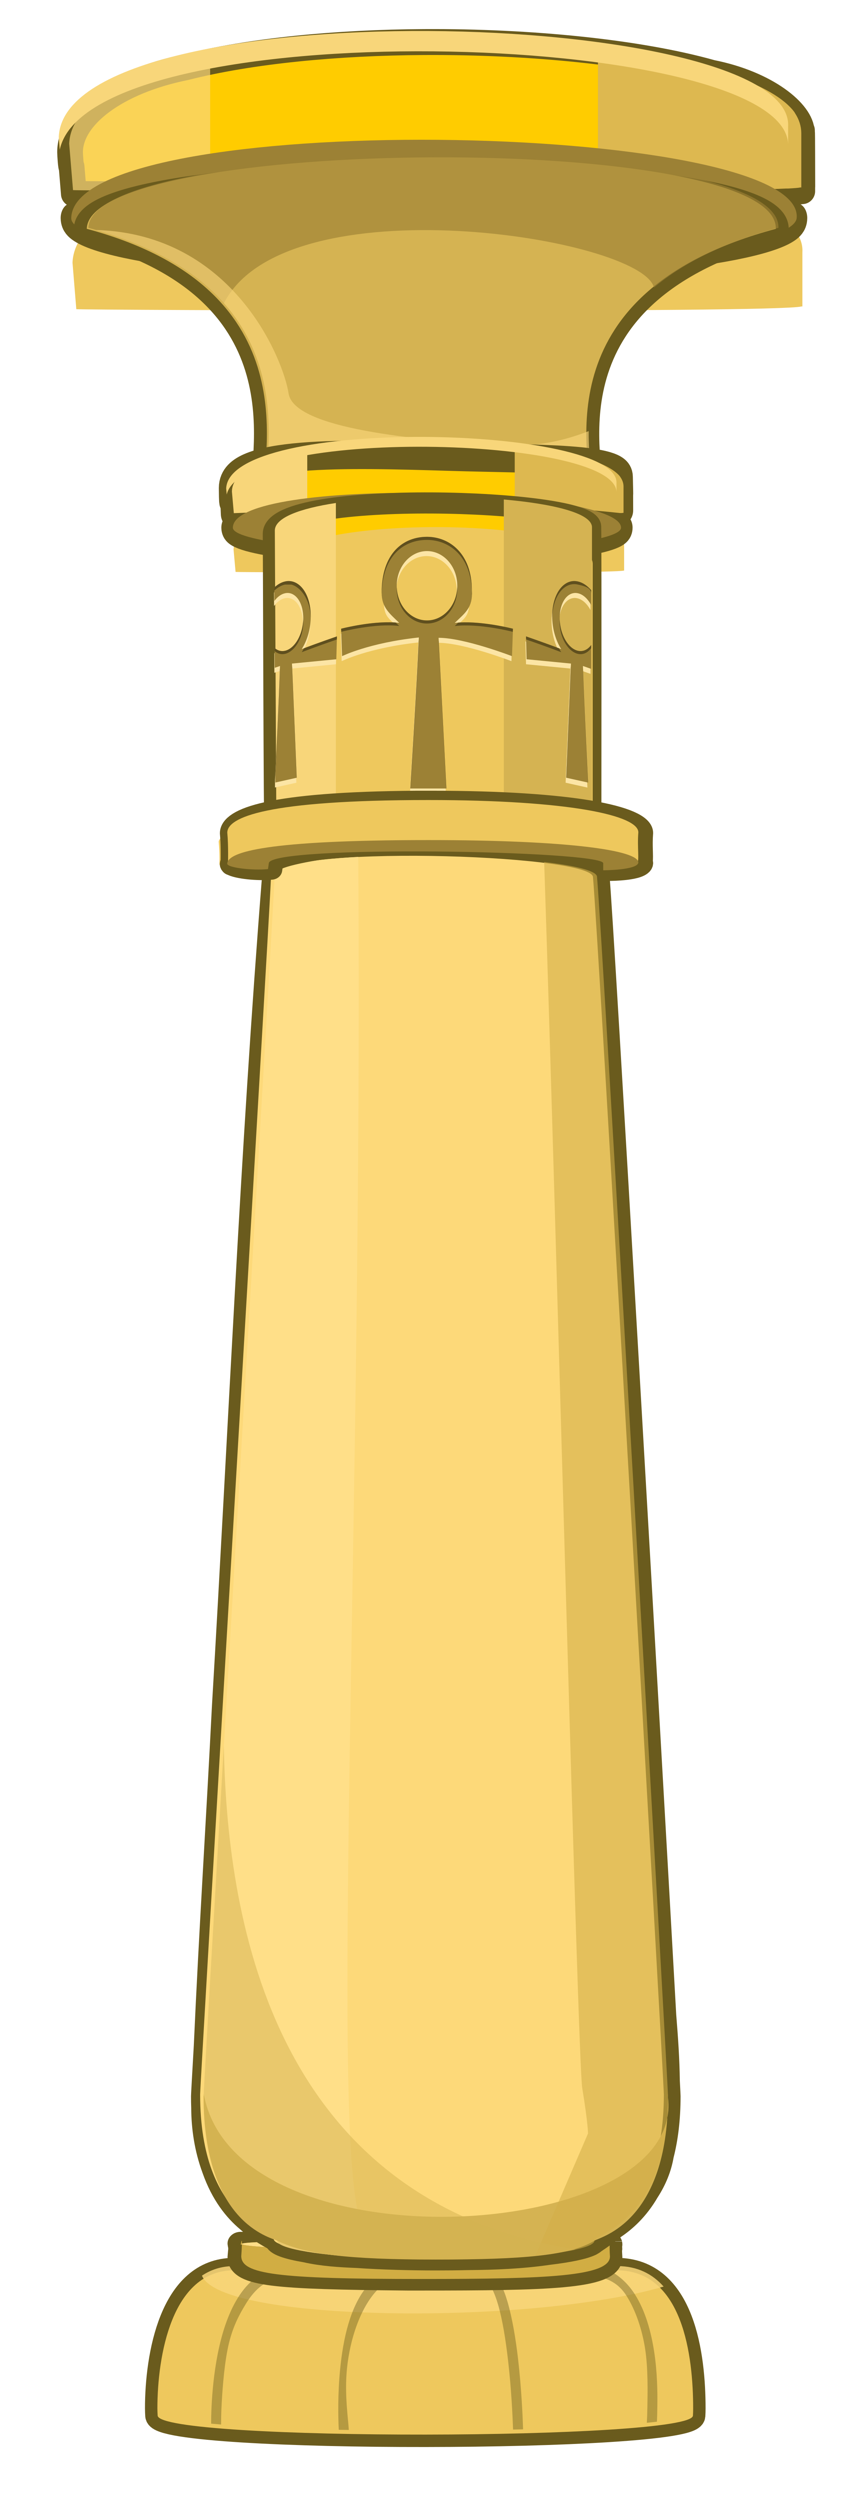 <?xml version="1.0" encoding="UTF-8" standalone="no"?>
<!-- Created with Inkscape (http://www.inkscape.org/) -->

<svg
   xmlns:dc="http://purl.org/dc/elements/1.1/"
   xmlns:cc="http://creativecommons.org/ns#"
   xmlns:rdf="http://www.w3.org/1999/02/22-rdf-syntax-ns#"
   xmlns:svg="http://www.w3.org/2000/svg"
   xmlns="http://www.w3.org/2000/svg"
   xmlns:xlink="http://www.w3.org/1999/xlink"
   xmlns:sodipodi="http://sodipodi.sourceforge.net/DTD/sodipodi-0.dtd"
   xmlns:inkscape="http://www.inkscape.org/namespaces/inkscape"
   width="401.594"
   height="1160.924"
   viewBox="0 0 106.255 307.161"
   version="1.1"
   id="svg23489"
   inkscape:version="0.48.5 r10040"
   sodipodi:docname="pillar_01_face_on_base.svg">
  <defs
     id="defs23483">
    <linearGradient
       id="linearGradient31565">
      <stop
         style="stop-color:#ffcc00;stop-opacity:1;"
         offset="0"
         id="stop31567" />
      <stop
         id="stop31575"
         offset="0.5"
         style="stop-color:#ffff00;stop-opacity:1" />
      <stop
         style="stop-color:#ffcc00;stop-opacity:1"
         offset="1"
         id="stop31569" />
    </linearGradient>
    <linearGradient
       id="linearGradient10809">
      <stop
         style="stop-color:#ffcc00;stop-opacity:1;"
         offset="0"
         id="stop10811" />
      <stop
         id="stop10813"
         offset="0.5"
         style="stop-color:#ffff00;stop-opacity:1" />
      <stop
         style="stop-color:#ffcc00;stop-opacity:1"
         offset="1"
         id="stop10815" />
    </linearGradient>
    <linearGradient
       inkscape:collect="always"
       xlink:href="#linearGradient31565-9"
       id="linearGradient17133"
       gradientUnits="userSpaceOnUse"
       x1="-1431.589"
       y1="12111.613"
       x2="-1252.743"
       y2="12115.519" />
    <linearGradient
       id="linearGradient31565-9">
      <stop
         style="stop-color:#ffcc00;stop-opacity:1;"
         offset="0"
         id="stop31567-3" />
      <stop
         id="stop31575-9"
         offset="0.5"
         style="stop-color:#ffff00;stop-opacity:1" />
      <stop
         style="stop-color:#ffcc00;stop-opacity:1"
         offset="1"
         id="stop31569-2" />
    </linearGradient>
    <linearGradient
       inkscape:collect="always"
       xlink:href="#linearGradient31565-9"
       id="linearGradient17135"
       gradientUnits="userSpaceOnUse"
       x1="-1431.589"
       y1="12111.613"
       x2="-1252.743"
       y2="12115.519" />
    <linearGradient
       id="linearGradient14865">
      <stop
         style="stop-color:#ffcc00;stop-opacity:1;"
         offset="0"
         id="stop14867" />
      <stop
         id="stop14869"
         offset="0.5"
         style="stop-color:#ffff00;stop-opacity:1" />
      <stop
         style="stop-color:#ffcc00;stop-opacity:1"
         offset="1"
         id="stop14871" />
    </linearGradient>
  </defs>
  <sodipodi:namedview
     id="base"
     pagecolor="#7d848b"
     bordercolor="#666666"
     borderopacity="1.0"
     inkscape:pageopacity="1"
     inkscape:pageshadow="2"
     inkscape:zoom="0.21308932"
     inkscape:cx="1562.7713"
     inkscape:cy="789.29961"
     inkscape:document-units="px"
     inkscape:current-layer="layer1"
     showgrid="false"
     inkscape:pagecheckerboard="false"
     showborder="true"
     units="px"
     inkscape:window-width="1920"
     inkscape:window-height="1017"
     inkscape:window-x="-8"
     inkscape:window-y="-8"
     inkscape:window-maximized="1"
     inkscape:showpageshadow="false"
     guidetolerance="28"
     fit-margin-top="25"
     fit-margin-left="25"
     fit-margin-right="25"
     fit-margin-bottom="25">
    <inkscape:grid
       type="xygrid"
       id="grid24034"
       spacingx="1px"
       spacingy="1px"
       empspacing="8"
       visible="true"
       enabled="true"
       snapvisiblegridlinesonly="true"
       originx="-635.156px"
       originy="167.539px" />
  </sodipodi:namedview>
  <g
     inkscape:label="Layer 1"
     inkscape:groupmode="layer"
     id="layer1"
     transform="translate(-168.052,-34.167)">
    <g
       id="g16169"
       transform="translate(-418.232,354.934)">
      <g
         transform="translate(-1.675,-33.773)"
         id="g15042">
        <g
           id="g15029"
           transform="matrix(1.155,0,0,1.155,603.26,297.939)">
          <path
             sodipodi:nodetypes="ssccsccs"
             inkscape:connector-curvature="0"
             id="path15031"
             d="m 11.675,-264.93 c -6.67,0 -8.164,9.175 -8.164,14.683 0,0.265 0.012,0.524 0.028,0.784 0.322,2.747 56.78,2.616 56.994,0 0.017,-0.26 0.024,-0.519 0.024,-0.784 0,-5.508 -1.061,-14.683 -8.16,-14.683 0.165,4.706 -40.601,5.023 -40.722,0 z"
             style="color:#000000;fill:#236385;fill-opacity:1;fill-rule:nonzero;stroke:#6a5b1d;stroke-width:2.646;stroke-linecap:round;stroke-linejoin:round;stroke-miterlimit:4;stroke-opacity:1;stroke-dasharray:none;stroke-dashoffset:0;marker:none;visibility:visible;display:inline;overflow:visible;enable-background:accumulate" />
          <path
             style="color:#000000;fill:#eec85d;fill-opacity:1;fill-rule:nonzero;stroke:none;stroke-width:2.646;marker:none;visibility:visible;display:inline;overflow:visible;enable-background:accumulate"
             d="m 11.675,-264.93 c -6.67,0 -8.164,9.175 -8.164,14.683 0,0.265 0.012,0.524 0.028,0.784 0.322,2.747 56.78,2.616 56.994,0 0.017,-0.26 0.024,-0.519 0.024,-0.784 0,-5.508 -1.061,-14.683 -8.16,-14.683 0,2.358 -40.722,3.294 -40.722,0 z"
             id="path15033"
             inkscape:connector-curvature="0"
             sodipodi:nodetypes="ssccsccs" />
          <path
             id="path15035"
             transform="matrix(0.265,0,0,0.265,-6.3049604e-6,18.562)"
             d="m 44.125,-1071.469 c -5.082,0 -9.363,1.423 -12.969,3.844 6.138,15.313 87.763,18.433 143.875,12 18.378,-2.107 31.915,-4.777 41.625,-7.625 -4.462,-5.013 -10.498,-8.219 -18.625,-8.219 0,8.913 -153.906,12.449 -153.906,0 z"
             style="opacity:0.863;color:#000000;fill:#f8d67a;fill-opacity:1;fill-rule:nonzero;stroke:none;stroke-width:0;marker:none;visibility:visible;display:inline;overflow:visible;enable-background:accumulate"
             inkscape:connector-curvature="0" />
          <path
             sodipodi:nodetypes="cccssccssccccsscccssccccccsccscccsccscc"
             inkscape:connector-curvature="0"
             id="path15037"
             transform="matrix(0.265,0,0,0.265,-6.3049604e-6,18.562)"
             d="m 195.281,-1069.438 c -1.641,0.583 -4.008,1.112 -6.906,1.625 5.904,1.226 10.126,3.172 13.344,8.247 3.69,5.82 6.306,13.583 7.509,21.375 1.202,7.791 0.993,17.311 0.898,23.159 -0.043,2.629 -0.118,4.796 -0.219,6.469 1.41,-0.142 2.789,-0.286 4.062,-0.438 0.077,-1.654 0.117,-3.632 0.156,-6.031 0.098,-6.006 -0.029,-13.98 -1.281,-22.094 -1.252,-8.114 -3.528,-16.346 -7.688,-22.906 -2.497,-3.938 -5.785,-7.242 -9.875,-9.406 z m -142.25,2.438 c -2.986,2.17 -5.488,5.093 -7.531,8.406 -3.97,6.438 -6.434,14.459 -8,22.344 -1.566,7.884 -2.23,15.621 -2.5,21.438 -0.125,2.688 -0.156,4.903 -0.156,6.594 1.283,0.119 2.625,0.233 4,0.344 -0.003,-1.654 0.027,-3.972 0.156,-6.75 0.263,-5.674 0.927,-15.727 2.438,-23.333 1.511,-7.606 3.9,-12.756 7.469,-18.542 2.779,-4.506 6.158,-7.853 10.469,-9.469 -2.333,-0.321 -4.486,-0.644 -6.344,-1.031 z m 98.094,2.625 c -1.464,0.073 -2.942,0.154 -4.438,0.219 0.127,0.189 0.247,0.348 0.375,0.562 1.088,1.829 2.158,4.482 3.062,7.563 1.809,6.161 3.074,14.269 4,22.219 1.346,11.553 1.852,22.665 2.031,27.969 1.343,-0.031 2.705,-0.059 4.031,-0.094 -0.174,-5.399 -0.668,-16.643 -2.031,-28.344 -0.94,-8.072 -2.326,-16.382 -4.25,-22.938 -0.8,-2.726 -1.716,-5.109 -2.781,-7.156 z m -53.438,0.844 c -7.057,8.256 -9.81,21.41 -11,33.312 -1.027,10.273 -0.801,19.659 -0.562,24.469 1.339,0.028 2.677,0.038 4.031,0.062 -0.242,-4.567 -1.765,-14.333 -0.744,-24.54 1.304,-13.044 6.178,-26.634 13.838,-33.21 -1.871,-0.021 -3.726,-0.058 -5.562,-0.094 z"
             style="font-size:medium;font-style:normal;font-variant:normal;font-weight:normal;font-stretch:normal;text-indent:0;text-align:start;text-decoration:none;line-height:normal;letter-spacing:normal;word-spacing:normal;text-transform:none;direction:ltr;block-progression:tb;writing-mode:lr-tb;text-anchor:start;baseline-shift:baseline;opacity:0.429;color:#000000;fill:#6a5b1d;fill-opacity:1;fill-rule:nonzero;stroke:none;stroke-width:4;marker:none;visibility:visible;display:inline;overflow:visible;enable-background:accumulate;font-family:Sans;-inkscape-font-specification:Sans" />
        </g>
        <g
           id="g13957"
           transform="matrix(0.897,0,0,-1.069,382.409,69.32)">
          <g
             id="g13959">
            <path
               sodipodi:nodetypes="ccccccccc"
               inkscape:connector-curvature="0"
               id="path13961"
               d="m 268.197,74.786 39.423,0 5.044,1.806 c 0.31,-0.598 10e-6,-1.317 0.155,-3.382 0,-1.631 -8.598,-2.455 -25.827,-2.455 -19.867,0 -25.629,1.306 -25.784,2.828 0.155,1.739 0.086,3.091 0.086,3.091 l 7.115,-1.63 z"
               style="color:#000000;fill:#eec85d;fill-opacity:1;fill-rule:nonzero;stroke:none;stroke-width:10;marker:none;visibility:visible;display:inline;overflow:visible;enable-background:accumulate" />
            <path
               sodipodi:nodetypes="ccccscccccccc"
               inkscape:connector-curvature="0"
               id="path13963"
               transform="matrix(0.345,0,0,-0.258,980.504,-171.714)"
               d="m -2082.219,-958.048 c 0.03,0.389 0.097,0.767 0.25,1.156 0.034,3.204 0.079,9e-4 -0.25,4.929 0,7.773 13.005,9.168 66.375,9.697 1.722,0.017 3.481,0 5.281,0 49.947,0 74.875,-0.673 74.875,-9.541 -0.369,-6.56 0.165,-2.098 -0.125,-5.085 0.019,-0.059 0.046,-0.127 0.062,-0.188 0.018,-0.072 0.02,-0.146 0.031,-0.219 0.026,-0.129 0.031,-0.248 0.031,-0.375 -0.01,-0.094 -0.014,-0.191 -0.031,-0.281 -0.021,-0.107 -146.499,-0.094 -146.499,-0.094 z"
               style="color:#000000;fill:#eec85d;fill-opacity:1;fill-rule:nonzero;stroke:#6a5b1d;stroke-width:10.371;stroke-linejoin:round;stroke-miterlimit:4;stroke-opacity:1;stroke-dasharray:none;marker:none;visibility:visible;display:inline;overflow:visible;enable-background:accumulate" />
            <path
               style="color:#000000;fill:#d1ad43;fill-opacity:1;fill-rule:nonzero;stroke:none;stroke-width:0.059;marker:none;visibility:visible;display:inline;overflow:visible;enable-background:accumulate"
               d="m 2587.222,-23.97 c 0,0 0.676,-4.151 0.591,-0.592 1.132,-0.415 5.726,-0.736 12.656,-1 z m 171.122,-0.185 -9.531,-1.033 c 5.537,0.243 9.263,0.509 9.906,0.812 0.08,-2.842 0.319,2.007 -0.375,0.22 z m -170.563,-0.002 c -0.047,1.711 -0.119,3.669 -0.281,6.094 0,9.381 16.469,11.917 83.812,11.917 58.4,0 87.531,-1.361 87.531,-11.729 -0.17,-3.014 -0.16,-4.831 -0.125,-6.281 -0.853,0.454 -6.078,1 -15.125,1.469 l -2.375,1.125 -39.219,0 c -9.214,0.117 -19.218,0.188 -30.688,0.188 -12.634,0 -22.934,-0.072 -32.188,-0.188 l -31.531,0 0.437,-0.719 c -13.534,-0.564 -18.998,-1.304 -20.25,-1.875 z"
               transform="matrix(0.295,0,0,-0.221,-501.08,70.023)"
               id="path13965"
               inkscape:connector-curvature="0"
               sodipodi:nodetypes="ccccccccccscccccscccc" />
            <path
               style="color:#000000;fill:#ffde88;fill-opacity:1;fill-rule:nonzero;stroke:none;stroke-width:10;marker:none;visibility:visible;display:inline;overflow:visible;enable-background:accumulate"
               d="m 312.819,75.384 c 0,-0.258 -8.598,-0.645 -25.827,-0.645 -19.867,0 -24.57,0.42 -24.725,0.661 0,0.67 50.305,0.505 50.553,-0.016 z"
               id="path13967"
               inkscape:connector-curvature="0"
               sodipodi:nodetypes="cccc" />
          </g>
        </g>
      </g>
      <g
         id="g12713"
         transform="translate(475.575,-235.936)">
        <g
           transform="matrix(2.306,0,0,3.195,-152.594,-518.041)"
           id="g12715">
          <g
             id="g12717"
             transform="translate(116.243,40.163)">
            <g
               id="g12719"
               transform="matrix(0.909,0,0,0.909,341.123,-2833.2)">
              <g
                 transform="matrix(1.037,0,0,1,13.077,0)"
                 id="g12721">
                <path
                   sodipodi:nodetypes="ccccccccccccccc"
                   id="path12723"
                   transform="matrix(0.122,0,0,0.092,-446.889,3294.48)"
                   d="m 772.156,-770.531 c -40.334,0.229 -80.216,3.967 -110.594,11.594 -32.116,6.411 -53.594,22.468 -53.594,39.075 0.009,1.144 0.413,7.555 0.719,6.675 l 1.031,12.406 0,0.062 c 3.447,0.384 325.863,1.824 337.438,-1.25 l 0.375,0 0,-2.125 c 0.009,-0.008 0.023,-0.024 0.031,-0.031 -0.043,-7.864 -0.004,-24.584 -0.156,-25.531 -0.047,-2.296 0.122,13.29 -0.125,0.551 0,-8.88 -16.311,-22.271 -41.75,-27.27 -33.918,-9.459 -83.953,-14.436 -133.375,-14.156 z"
                   style="color:#000000;fill:#ffcc00;fill-opacity:1;fill-rule:nonzero;stroke:#6a5b1d;stroke-width:11.922;stroke-linejoin:round;stroke-miterlimit:4;stroke-opacity:1;stroke-dasharray:none;marker:none;visibility:visible;display:inline;overflow:visible;enable-background:accumulate"
                   inkscape:connector-curvature="0" />
                <path
                   sodipodi:nodetypes="cccccc"
                   id="path12725"
                   transform="matrix(0.255,0,0,0.265,-12.614,18.562)"
                   d="m -1411.625,12129.672 0.844,7.422 c 1.644,0.134 155.387,0.634 160.906,-0.438 0.066,0 0.122,0 0.188,0 l 0,-8.64 c 1.66,-19.117 -160.568,-22.122 -161.938,1.656 z"
                   style="color:#000000;fill:#eec85d;fill-opacity:1;fill-rule:nonzero;stroke:none;stroke-width:0;marker:none;visibility:visible;display:inline;overflow:visible;enable-background:accumulate"
                   inkscape:connector-curvature="0" />
                <path
                   style="color:#000000;fill:#ddb850;fill-opacity:1;fill-rule:nonzero;stroke:none;stroke-width:12;marker:none;visibility:visible;display:inline;overflow:visible;enable-background:accumulate"
                   d="m 630.094,453.408 0,20.905 c 3.651,-0.012 7.204,-0.045 10.531,-0.062 0.184,-9.8e-4 0.348,10e-4 0.531,0 2.198,-0.015 4.355,-0.048 6.375,-0.062 1.471,-0.011 2.739,-0.021 4.125,-0.031 4.172,-0.038 8.626,-0.071 11.531,-0.125 1.96,-0.037 3.492,-0.08 4.75,-0.125 0.164,-0.006 0.318,0.006 0.469,0 1.211,-0.048 2.14,-0.099 2.438,-0.156 l 0.188,0 0,-7.873 c 0,-1.016 -0.43,-1.996 -1.25,-2.906 -0.043,-0.048 -0.079,-0.108 -0.125,-0.156 -0.124,-0.121 -0.266,-0.256 -0.406,-0.375 -0.132,-0.121 -0.292,-0.225 -0.438,-0.344 -5.469,-4.117 -20.424,-7.08 -38.719,-8.688 z"
                   transform="matrix(0.281,0,0,0.291,-519.906,3091.88)"
                   id="path12727"
                   inkscape:connector-curvature="0"
                   sodipodi:nodetypes="ccccccsccccscccccc" />
                <path
                   id="path12729"
                   transform="matrix(0.122,0,0,0.091,-427.594,3256.159)"
                   d="m 514.781,-350.719 c -37.925,7.851 -64.525,20.967 -65.375,40.031 l 0,0.031 c -4.5e-4,0.011 4.4e-4,0.021 0,0.031 l 0.219,2.625 1.562,18.938 c 0.862,0.097 21.64,0.264 52.531,0.406 3.243,0.015 7.608,0.017 11.062,0.031 l 0,-62.094 z"
                   style="opacity:0.708;color:#000000;fill:#f8d67a;fill-opacity:1;fill-rule:nonzero;stroke:none;stroke-width:12;marker:none;visibility:visible;display:inline;overflow:visible;enable-background:accumulate"
                   inkscape:connector-curvature="0" />
                <path
                   inkscape:connector-curvature="0"
                   style="color:#000000;fill:#f8d67a;fill-opacity:1;fill-rule:nonzero;stroke:none;stroke-width:12;marker:none;visibility:visible;display:inline;overflow:visible;enable-background:accumulate"
                   d="m 1302.312,-656.594 c -45.483,-0.238 -91.388,7.106 -92.156,23.875 l 0.25,2.844 c 7.461,-31.433 180.567,-27.191 181.531,-1.25 l 0,-3.938 c 0.931,-13.482 -44.142,-21.293 -89.625,-21.531 z"
                   transform="matrix(0.227,0,0,0.188,-648.062,3346.563)"
                   id="path12731" />
              </g>
            </g>
            <g
               transform="translate(0,0.272)"
               id="g12733">
              <path
                 sodipodi:nodetypes="ccccc"
                 inkscape:connector-curvature="0"
                 id="path12735"
                 d="m 152.548,326.886 c 0,3.894 -32.954,7.052 -72.7,7.052 -39.746,0 -73.287,-3.157 -73.287,-7.052 3.813,-0.082 33.541,-1.244 73.287,-1.244 39.746,0 44.836,-1.184 72.7,1.244 z"
                 style="color:#000000;fill:#ffbb00;fill-opacity:1;fill-rule:nonzero;stroke:#6a5b1d;stroke-width:4.265;stroke-linecap:round;stroke-linejoin:round;stroke-miterlimit:4;stroke-opacity:1;stroke-dasharray:none;stroke-dashoffset:0;marker:none;visibility:visible;display:inline;overflow:visible;enable-background:accumulate"
                 transform="matrix(0.265,0,0,0.265,-6.3049604e-6,16.916)" />
              <path
                 sodipodi:nodetypes="ssss"
                 inkscape:connector-curvature="0"
                 id="path12737"
                 d="m 152.548,326.886 c -0.482,3.879 -32.954,7.052 -72.7,7.052 -39.746,0 -73.4,-3.158 -73.287,-7.052 0.466,-16.047 147.754,-14.231 145.987,0 z"
                 style="color:#000000;fill:#9c8135;fill-opacity:1;fill-rule:nonzero;stroke:none;stroke-width:10;marker:none;visibility:visible;display:inline;overflow:visible;enable-background:accumulate"
                 transform="matrix(0.265,0,0,0.265,-6.3049604e-6,16.916)" />
            </g>
          </g>
        </g>
        <path
           style="color:#000000;fill:#d5b352;fill-opacity:1;fill-rule:nonzero;stroke:#6a5b1d;stroke-width:3.175;stroke-linejoin:round;stroke-miterlimit:4;stroke-opacity:1;stroke-dasharray:none;marker:none;visibility:visible;display:inline;overflow:visible;enable-background:accumulate"
           d="m 121.382,-56.717 c 27.024,7.241 21.729,27.087 21.729,32.592 0,-3.815 39.652,-3.141 40.181,0 0,-5.053 -5.773,-24.929 22.827,-32.592 0,-9.118 -84.737,-8.754 -84.737,0 z"
           id="path12739"
           inkscape:connector-curvature="0"
           sodipodi:nodetypes="ccccc" />
        <path
           sodipodi:nodetypes="ccccc"
           inkscape:connector-curvature="0"
           id="path12741"
           d="m 121.382,-56.717 c 27.024,7.241 21.729,27.087 21.729,32.592 0,-3.815 39.652,-3.141 40.181,0 0,-5.053 -5.773,-24.929 22.827,-32.592 0.311,-12.064 -84.463,-11.364 -84.737,0 z"
           style="color:#000000;fill:#d5b352;fill-opacity:1;fill-rule:nonzero;stroke:none;stroke-width:12;marker:none;visibility:visible;display:inline;overflow:visible;enable-background:accumulate" />
        <path
           sodipodi:nodetypes="sccccs"
           inkscape:connector-curvature="0"
           id="path12743"
           transform="matrix(0.265,0,0,0.265,-6.3049604e-6,18.562)"
           d="m 619.719,-317.719 c -80.084,0.331 -160.42,11.713 -160.938,33.188 30.769,8.245 50.421,20.83 62.906,34.938 28.86,-56.429 193.876,-30.464 199.562,-7.25 13.092,-10.966 31.625,-20.679 57.781,-27.688 0.588,-22.799 -79.228,-33.519 -159.312,-33.188 z"
           style="opacity:0.655;color:#000000;fill:#9c8135;fill-opacity:1;fill-rule:nonzero;stroke:none;stroke-width:12;marker:none;visibility:visible;display:inline;overflow:visible;enable-background:accumulate" />
        <path
           id="path12745"
           transform="matrix(0.265,0,0,0.265,-6.3049604e-6,18.562)"
           d="m 462.312,-283.531 c 97.554,27.981 78.809,100.775 78.594,121.812 2.513,-14.01 149.863,-11.394 151.844,0.375 0,-5.638 -1.882,-16.165 -1.781,-28.938 -10.022,3.924 -23.839,7.708 -41.406,6.562 -38.161,-2.489 -95.386,-7.471 -97.875,-24.062 -2.273,-15.156 -25.333,-73.914 -89.375,-75.75 z"
           style="opacity:0.655;color:#000000;fill:#f8d67a;fill-opacity:1;fill-rule:nonzero;stroke:none;stroke-width:12;marker:none;visibility:visible;display:inline;overflow:visible;enable-background:accumulate"
           inkscape:connector-curvature="0" />
        <g
           id="g12747"
           transform="matrix(1.234,0,0,1.551,-6.242,-243.3)">
          <g
             transform="translate(116.243,40.163)"
             id="g12749">
            <g
               transform="matrix(0.909,0,0,0.909,341.123,-2833.2)"
               id="g12751">
              <g
                 id="g12753"
                 transform="matrix(1.037,0,0,1,13.077,0)">
                <path
                   sodipodi:nodetypes="ccccsc"
                   inkscape:connector-curvature="0"
                   id="path12755"
                   d="m -372.895,3227.576 c 0.028,2.675 0.096,-0.38 0.213,2.255 1.142,-0.342 40.252,0.305 41.115,-0.309 -0.021,-2.902 0.042,-0.015 -0.032,-2.91 0,-1.712 -8.659,-1.531 -18.047,-1.766 -11.114,-0.277 -23.249,-0.574 -23.249,2.729 z"
                   style="color:#000000;fill:#ffcc00;fill-opacity:1;fill-rule:nonzero;stroke:#6a5b1d;stroke-width:2.478;stroke-linejoin:round;stroke-miterlimit:4;stroke-opacity:1;stroke-dasharray:none;marker:none;visibility:visible;display:inline;overflow:visible;enable-background:accumulate" />
                <path
                   inkscape:connector-curvature="0"
                   style="color:#000000;fill:#eec85d;fill-opacity:1;fill-rule:nonzero;stroke:none;stroke-width:0;marker:none;visibility:visible;display:inline;overflow:visible;enable-background:accumulate"
                   d="m -1411.625,12129.672 0.844,7.422 c 1.644,0.134 155.387,0.634 160.906,-0.438 0.066,0 0.122,0 0.188,0 l 0,-8.64 c 1.66,-19.117 -160.568,-22.122 -161.938,1.656 z"
                   transform="matrix(0.255,0,0,0.265,-12.614,18.562)"
                   id="path12757"
                   sodipodi:nodetypes="cccccc" />
                <path
                   sodipodi:nodetypes="ccccccsccccscccccc"
                   inkscape:connector-curvature="0"
                   id="path12759"
                   transform="matrix(0.281,0,0,0.291,-519.906,3091.88)"
                   d="m 630.094,453.408 0,20.905 c 3.651,-0.012 7.204,-0.045 10.531,-0.062 0.184,-9.8e-4 0.348,10e-4 0.531,0 2.198,-0.015 4.355,-0.048 6.375,-0.062 1.471,-0.011 2.739,-0.021 4.125,-0.031 4.172,-0.038 8.626,-0.071 11.531,-0.125 1.96,-0.037 3.492,-0.08 4.75,-0.125 0.164,-0.006 0.318,0.006 0.469,0 1.211,-0.048 2.14,-0.099 2.438,-0.156 l 0.188,0 0,-7.873 c 0,-1.016 -0.43,-1.996 -1.25,-2.906 -0.043,-0.048 -0.079,-0.108 -0.125,-0.156 -0.124,-0.121 -0.266,-0.256 -0.406,-0.375 -0.132,-0.121 -0.292,-0.225 -0.438,-0.344 -5.469,-4.117 -20.424,-7.08 -38.719,-8.688 z"
                   style="color:#000000;fill:#ddb850;fill-opacity:1;fill-rule:nonzero;stroke:none;stroke-width:12;marker:none;visibility:visible;display:inline;overflow:visible;enable-background:accumulate" />
                <path
                   sodipodi:nodetypes="ccccc"
                   id="path12761"
                   transform="matrix(0.281,0,0,0.291,-497.786,3091.88)"
                   d="m 473.312,454.594 c -16.699,2.554 -28.304,6.801 -28.344,12.781 l 0.75,6.781 c 0.41,0.028 11.987,0.084 27.594,0.125 z"
                   style="color:#000000;fill:#f8d67a;fill-opacity:1;fill-rule:nonzero;stroke:none;stroke-width:12;marker:none;visibility:visible;display:inline;overflow:visible;enable-background:accumulate"
                   inkscape:connector-curvature="0" />
                <path
                   id="path12763"
                   transform="matrix(0.227,0,0,0.188,-648.062,3346.563)"
                   d="m 1302.312,-656.594 c -45.483,-0.238 -91.388,7.106 -92.156,23.875 l 0.25,2.844 c 7.461,-31.433 180.567,-27.191 181.531,-1.25 l 0,-3.938 c 0.931,-13.482 -44.142,-21.293 -89.625,-21.531 z"
                   style="color:#000000;fill:#f8d67a;fill-opacity:1;fill-rule:nonzero;stroke:none;stroke-width:12;marker:none;visibility:visible;display:inline;overflow:visible;enable-background:accumulate"
                   inkscape:connector-curvature="0" />
              </g>
            </g>
            <g
               id="g12765"
               transform="translate(0,0.272)">
              <path
                 transform="matrix(0.265,0,0,0.265,-6.3049604e-6,16.916)"
                 style="color:#000000;fill:#ffbb00;fill-opacity:1;fill-rule:nonzero;stroke:#6a5b1d;stroke-width:8.673;stroke-linecap:round;stroke-linejoin:round;stroke-miterlimit:4;stroke-opacity:1;stroke-dasharray:none;stroke-dashoffset:0;marker:none;visibility:visible;display:inline;overflow:visible;enable-background:accumulate"
                 d="m 152.548,326.886 c 0,3.894 -32.954,7.052 -72.7,7.052 -39.746,0 -73.287,-3.157 -73.287,-7.052 3.813,-0.082 33.541,-1.244 73.287,-1.244 39.746,0 44.836,-1.184 72.7,1.244 z"
                 id="path12767"
                 inkscape:connector-curvature="0"
                 sodipodi:nodetypes="ccccc" />
              <path
                 transform="matrix(0.265,0,0,0.265,-6.3049604e-6,16.916)"
                 style="color:#000000;fill:#9c8135;fill-opacity:1;fill-rule:nonzero;stroke:none;stroke-width:10;marker:none;visibility:visible;display:inline;overflow:visible;enable-background:accumulate"
                 d="m 152.548,326.886 c 0,3.894 -32.954,7.052 -72.7,7.052 -39.746,0 -73.287,-3.157 -73.287,-7.052 0,-15.509 145.987,-12.19 145.987,0 z"
                 id="path12769"
                 inkscape:connector-curvature="0"
                 sodipodi:nodetypes="ssss" />
            </g>
          </g>
        </g>
      </g>
      <g
         transform="translate(589.097,-304.824)"
         id="g12795">
        <g
           transform="translate(-86.901,-55.618)"
           id="g12797">
          <g
             id="g12799"
             transform="translate(116.243,40.163)">
            <g
               id="g12801"
               transform="matrix(0.909,0,0,0.909,341.123,-2833.2)">
              <g
                 transform="matrix(1.037,0,0,1,13.077,0)"
                 id="g12803">
                <path
                   style="color:#000000;fill:#ffcc00;fill-opacity:1;fill-rule:nonzero;stroke:#6a5b1d;stroke-width:2.858;stroke-linejoin:round;stroke-miterlimit:4;stroke-opacity:1;stroke-dasharray:none;marker:none;visibility:visible;display:inline;overflow:visible;enable-background:accumulate"
                   d="m -372.895,3188.447 c 0.028,2.675 0.096,38.749 0.213,41.384 1.142,-0.342 40.252,0.305 41.115,-0.309 -0.021,-2.902 0.042,-39.145 -0.032,-42.039 0,-3.739 -41.296,-5.13 -41.296,0.963 z"
                   id="path12805"
                   inkscape:connector-curvature="0"
                   sodipodi:nodetypes="ccccc" />
                <path
                   sodipodi:nodetypes="cccccc"
                   id="path12807"
                   transform="matrix(0.255,0,0,0.265,-12.614,18.562)"
                   d="m -1411.625,11978.946 0.844,158.148 c 1.644,0.134 155.387,0.634 160.906,-0.438 0.066,0 0.122,0 0.188,0 l 0,-159.366 c 0.598,-24.778 -161.32,-26.131 -161.938,1.656 z"
                   style="color:#000000;fill:#eec85d;fill-opacity:1;fill-rule:nonzero;stroke:none;stroke-width:12;marker:none;visibility:visible;display:inline;overflow:visible;enable-background:accumulate"
                   inkscape:connector-curvature="0" />
                <path
                   inkscape:connector-curvature="0"
                   style="color:#000000;fill:#d5b352;fill-opacity:1;fill-rule:nonzero;stroke:none;stroke-width:12;marker:none;visibility:visible;display:inline;overflow:visible;enable-background:accumulate"
                   d="m 551.281,315.906 0,158.406 c 3.651,-0.012 7.204,-0.045 10.531,-0.062 2.391,-0.013 4.718,-0.047 6.906,-0.062 6.173,-0.045 11.712,-0.082 15.656,-0.156 1.96,-0.037 3.492,-0.08 4.75,-0.125 0.164,-0.006 0.318,0.006 0.469,0 1.211,-0.048 2.14,-0.099 2.438,-0.156 l 0.188,0 0,-144.938 c 0,-6.502 -17.754,-10.856 -40.938,-12.906 z"
                   transform="matrix(0.281,0,0,0.291,-497.786,3091.88)"
                   id="path12809" />
                <path
                   inkscape:connector-curvature="0"
                   style="color:#000000;fill:#f8d67a;fill-opacity:1;fill-rule:nonzero;stroke:none;stroke-width:12;marker:none;visibility:visible;display:inline;overflow:visible;enable-background:accumulate"
                   d="m 473.312,317.531 c -16.699,2.554 -28.304,6.801 -28.344,12.781 l 0.75,143.844 c 0.41,0.028 11.987,0.084 27.594,0.125 l 0,-156.75 z"
                   transform="matrix(0.281,0,0,0.291,-497.786,3091.88)"
                   id="path12811" />
                <path
                   style="color:#000000;fill:#fce5a5;fill-opacity:1;fill-rule:nonzero;stroke:none;stroke-width:12;marker:none;visibility:visible;display:inline;overflow:visible;enable-background:accumulate"
                   d="m -352.959,3189.53 c -3.073,0 -5.561,4.532 -5.561,8.183 0,2.006 0.752,2.234 1.938,3.446 -3.202,-0.392 -7.569,0.791 -7.569,0.791 l 0.123,3.71 c 0,0 3.488,-1.804 10.008,-2.528 -0.203,5.579 -1.105,20.413 -1.105,20.413 l 4.692,0 -1.017,-20.367 c 3.376,0 9.569,2.482 9.569,2.482 l 0.123,-3.71 c 0,0 -4.383,-1.174 -7.587,-0.782 1.191,-1.212 1.956,-1.445 1.956,-3.455 l -0.018,-0.491 c -0.217,-3.451 -2.64,-7.692 -5.552,-7.692 z m 0,1.928 c 2.065,0 3.784,1.89 3.938,4.337 l 0.009,0.355 c 0,2.59 -1.768,4.683 -3.947,4.683 -2.179,0 -3.947,-2.093 -3.947,-4.683 0,-2.59 1.768,-4.692 3.947,-4.692 z m -18.182,4.055 c -0.108,0.01 -0.214,0.029 -0.325,0.054 -0.499,0.116 -0.968,0.411 -1.395,0.828 l 0.009,1.809 c 0.392,-0.546 0.869,-0.926 1.386,-1.046 0.078,-0.018 0.152,-0.031 0.228,-0.036 1.144,-0.085 2.062,1.202 2.149,3.082 l 0.009,0.291 c 0,2.145 -1.067,4.132 -2.386,4.437 -0.502,0.116 -0.965,-0.031 -1.351,-0.373 l 0.009,2.673 0.693,-0.245 c -0.112,4.251 -0.535,13.076 -0.614,14.703 l 0,1.046 2.789,-0.645 -0.614,-15.43 5.78,-0.582 0.079,-3.091 c 0,0 -2.649,0.945 -4.587,1.718 0.721,-1.171 1.175,-2.772 1.175,-4.437 l -0.009,-0.409 c -0.123,-2.652 -1.413,-4.466 -3.026,-4.346 z m 37.215,0 c -1.462,0.124 -2.595,1.871 -2.71,4.346 l -0.009,0.409 c 0,1.665 0.455,3.266 1.175,4.437 -1.938,-0.774 -4.587,-1.718 -4.587,-1.718 l 0.079,3.091 5.78,0.582 -0.614,15.43 2.842,0.655 c 0,0 -0.544,-11.107 -0.667,-15.757 l 1.07,0.391 0,-3.228 c -0.436,0.626 -1.047,0.938 -1.719,0.782 -1.318,-0.305 -2.386,-2.292 -2.386,-4.437 l 0.009,-0.291 c 0.081,-1.755 0.884,-2.994 1.921,-3.082 0.148,-0.013 0.3,2e-4 0.456,0.036 0.674,0.156 1.283,0.758 1.719,1.591 l 0,-2.009 c -0.503,-0.604 -1.091,-1.028 -1.719,-1.173 -0.22,-0.051 -0.431,-0.072 -0.64,-0.054 z"
                   id="path12813"
                   inkscape:connector-curvature="0" />
                <path
                   style="color:#000000;fill:#9c8135;fill-opacity:1;fill-rule:nonzero;stroke:none;stroke-width:12;marker:none;visibility:visible;display:inline;overflow:visible;enable-background:accumulate"
                   d="m 187.562,123.062 c -10.948,0 -21.057,7.486 -21.057,26.051 0,6.894 3.922,9.753 8.151,13.918 C 163.248,161.684 147.688,165.75 147.688,165.75 l 0.438,12.75 c 0,0 12.428,-6.199 35.656,-8.688 -0.725,19.176 -3.938,70.156 -3.938,70.156 l 16.719,0 -3.625,-70 c 12.029,0 34.094,8.531 34.094,8.531 l 0.438,-12.75 c 0,0 -15.615,-4.035 -27.031,-2.688 4.244,-4.165 8.006,-6.625 8.006,-13.534 l -0.062,-1.688 c 0,-17.052 -10.443,-24.778 -20.818,-24.778 z m 0,6.625 c 7.358,0 13.483,6.495 14.031,14.906 l 0.031,1.219 c 0,8.901 -6.298,16.094 -14.062,16.094 -7.765,0 -14.062,-7.193 -14.062,-16.094 0,-8.901 6.298,-16.125 14.062,-16.125 z m -64.781,13.938 c -0.383,0.028 -0.764,0.1 -1.156,0.188 -1.773,0.396 -3.453,1.39 -4.969,2.812 l 0.031,6.25 c 1.397,-1.878 3.096,-3.182 4.938,-3.594 0.278,-0.062 0.541,-0.106 0.812,-0.125 4.075,-0.292 7.345,4.13 7.656,10.594 l 0.031,1 c 0,7.374 -3.803,14.2 -8.5,15.25 -1.79,0.4 -3.438,-0.107 -4.812,-1.281 l 0.062,9.188 2.438,-0.844 c -0.399,14.551 -1.897,44.587 -2.188,50.375 l 0.031,3.75 9.906,-2.219 -2.188,-53.031 20.594,-2 0.281,-10.625 c 0,0 -9.438,3.247 -16.344,5.906 2.567,-4.024 4.188,-9.526 4.188,-15.25 l -0.031,-1.406 c -0.438,-9.114 -5.035,-15.35 -10.781,-14.938 z m 132.594,0 c -5.209,0.425 -9.247,6.431 -9.656,14.938 l -0.031,1.406 c 0,5.724 1.62,11.226 4.188,15.25 -6.906,-2.659 -16.344,-5.906 -16.344,-5.906 l 0.281,10.625 20.594,2 -2.188,53.031 10.125,2.25 c 0,0 -1.937,-38.172 -2.375,-54.156 l 3.812,1.344 0,-11.094 c -1.552,2.152 -3.73,3.223 -6.125,2.688 -4.697,-1.05 -8.5,-7.876 -8.5,-15.25 l 0.031,-1 c 0.29,-6.033 3.15,-10.291 6.844,-10.594 0.528,-0.043 1.069,6.9e-4 1.625,0.125 2.4,0.536 4.572,2.606 6.125,5.469 l 0,-6.906 c -1.794,-2.075 -3.887,-3.531 -6.125,-4.031 -0.785,-0.175 -1.537,-0.248 -2.281,-0.188 z"
                   transform="matrix(0.281,0,0,0.291,-405.602,3153.042)"
                   id="path12815"
                   inkscape:connector-curvature="0"
                   sodipodi:nodetypes="ssccccccccccccssccssscsccccccscccccccccccccscccccccccccsccsccccs" />
                <path
                   style="opacity:0.522;color:#000000;fill:#28220b;fill-opacity:1;fill-rule:nonzero;stroke:none;stroke-width:12;marker:none;visibility:visible;display:inline;overflow:visible;enable-background:accumulate"
                   d="m 187.562,123.062 c -10.948,0 -21.062,7.498 -21.062,26.062 0,0.129 0.029,0.248 0.031,0.375 0.38,-17.788 10.294,-25 21.031,-25 10.375,0 20.812,7.729 20.812,24.781 l 0.031,1.094 c 0.013,-0.276 0.031,-0.552 0.031,-0.844 l -0.062,-1.688 c 0,-17.052 -10.437,-24.781 -20.812,-24.781 z m -64.781,20.562 c -0.383,0.028 -0.764,0.1 -1.156,0.188 -1.773,0.396 -3.453,1.39 -4.969,2.812 l 0,1.438 c 1.515,-1.422 3.196,-2.416 4.969,-2.812 0.02,-0.005 2.946,0.004 2.966,0 4.034,1.031 8.577,6.553 8.971,14.75 l 0,0.594 c 0.004,-0.21 0.031,-0.414 0.031,-0.625 l -0.031,-1.406 c -0.438,-9.114 -5.035,-15.35 -10.781,-14.938 z m 132.594,0 c -5.209,0.425 -9.247,6.431 -9.656,14.938 l -0.031,1.406 c 0,0.211 0.027,0.415 0.031,0.625 l 0,-0.594 c 0.409,-8.506 4.447,-14.512 9.656,-14.938 0.744,-0.061 1.497,0.012 2.281,0.188 2.238,0.5 6.125,1.288 6.125,4.031 l 0,-1.438 c -1.794,-2.075 -3.887,-3.531 -6.125,-4.031 -0.785,-0.175 -1.537,-0.248 -2.281,-0.188 z m -53.781,2.781 c -0.274,8.624 -6.441,15.5 -14.031,15.5 -7.554,0 -13.702,-6.81 -14.031,-15.375 -0.01,0.243 -0.031,0.473 -0.031,0.719 0,8.901 6.298,16.094 14.062,16.094 7.765,0 14.062,-7.193 14.062,-16.094 z m -71.5,15.188 c -0.276,7.043 -3.952,13.397 -8.469,14.406 -1.79,0.4 -3.438,-0.107 -4.812,-1.281 l 0,1.438 c 1.375,1.174 3.023,1.681 4.812,1.281 4.697,-1.05 8.73,-7.88 8.5,-15.25 z m 119.094,0 -0.031,0.594 c -0.23,7.37 3.803,14.2 8.5,15.25 2.395,0.535 4.573,-0.536 6.125,-2.688 l 0,-1.438 c -1.552,2.152 -3.73,3.223 -6.125,2.688 -4.517,-1.009 -8.192,-7.363 -8.469,-14.406 z M 170.219,162.75 c -10.621,-0.124 -22.531,3 -22.531,3 l 0.062,1.438 c 0.175,-0.045 15.563,-4.059 26.906,-2.719 -0.573,-0.564 -1.104,-1.064 -1.656,-1.594 -0.913,-0.067 -1.839,-0.114 -2.781,-0.125 z m 34.656,0.031 c -0.944,0.012 -1.867,0.058 -2.781,0.125 -0.557,0.524 -1.073,1.021 -1.656,1.594 11.351,-1.34 26.794,2.642 26.969,2.688 l 0.062,-1.438 c 0,0 -11.957,-3.099 -22.594,-2.969 z m -59.125,6.531 c 0,0 -8.53,2.952 -15.312,5.531 -0.327,0.635 -0.663,1.235 -1.031,1.812 6.888,-2.653 16.266,-5.89 16.312,-5.906 z m 87.781,0 0.031,1.438 c 0.047,0.016 9.424,3.253 16.312,5.906 -0.368,-0.578 -0.704,-1.178 -1.031,-1.812 -6.783,-2.579 -15.312,-5.531 -15.312,-5.531 z m -49.812,1.938 c -0.81,20.047 -3.875,68.719 -3.875,68.719 l 0.094,0 c 0.158,-2.508 3.138,-50.038 3.844,-68.719 -0.021,0.002 -0.041,-0.002 -0.062,0 z m 9.219,0.156 3.562,68.562 0.062,0 L 193,171.406 c -0.02,-5e-5 -0.043,0 -0.062,0 z m -68.062,11.969 2.125,51.594 0.062,0 -2.125,-51.594 z m 129.469,0 -2.125,51.594 0.062,0 2.125,-51.594 z M 119.312,184.5 119.25,184.531 c -0.446,14.954 -1.842,43.279 -2.125,48.906 l 0,1.219 c 0.301,-5.999 1.79,-35.678 2.188,-50.156 z m 140.656,0 c 0.423,15.427 2.186,50.19 2.312,52.688 l 0.062,0.031 c 0,0 -1.842,-36.022 -2.344,-52.688 z"
                   transform="matrix(0.281,0,0,0.291,-405.602,3153.042)"
                   id="path12817"
                   inkscape:connector-curvature="0"
                   sodipodi:nodetypes="cscsccccscscccccccccsccccsccccscccssccccccsccccsccscsccccssccccscccccccccccccccccccccccccccccccccccccccccccccc" />
              </g>
            </g>
            <g
               transform="translate(0,0.272)"
               id="g12819">
              <path
                 sodipodi:nodetypes="ccccc"
                 inkscape:connector-curvature="0"
                 id="path12821"
                 d="m 152.548,326.886 c 0,3.894 -32.954,7.052 -72.7,7.052 -39.746,0 -73.287,-3.157 -73.287,-7.052 3.813,-0.082 33.541,-1.244 73.287,-1.244 39.746,0 44.836,-1.184 72.7,1.244 z"
                 style="color:#000000;fill:#ffbb00;fill-opacity:1;fill-rule:nonzero;stroke:#6a5b1d;stroke-width:10;stroke-linecap:round;stroke-linejoin:round;stroke-miterlimit:4;stroke-opacity:1;stroke-dashoffset:0;marker:none;visibility:visible;display:inline;overflow:visible;enable-background:accumulate"
                 transform="matrix(0.265,0,0,0.265,-6.3049604e-6,16.916)" />
              <path
                 sodipodi:nodetypes="ssss"
                 inkscape:connector-curvature="0"
                 id="path12823"
                 d="m 152.548,326.886 c 0,3.894 -32.954,7.052 -72.7,7.052 -39.746,0 -73.287,-3.157 -73.287,-7.052 0,-15.509 145.987,-12.19 145.987,0 z"
                 style="color:#000000;fill:#9c8135;fill-opacity:1;fill-rule:nonzero;stroke:none;stroke-width:10;marker:none;visibility:visible;display:inline;overflow:visible;enable-background:accumulate"
                 transform="matrix(0.265,0,0,0.265,-6.3049604e-6,16.916)" />
            </g>
          </g>
        </g>
      </g>
      <g
         transform="matrix(1,0,0,0.867,209.598,-160.159)"
         id="g12825">
        <path
           style="color:#000000;fill:#f5cb5d;fill-opacity:1;fill-rule:nonzero;stroke:#6a5b1d;stroke-width:11.664;stroke-linecap:round;stroke-linejoin:round;stroke-miterlimit:4;stroke-opacity:1;stroke-dasharray:none;stroke-dashoffset:0;marker:none;visibility:visible;display:inline;overflow:visible;enable-background:accumulate"
           d="m 1107.25,-110.062 c -31.895,0.278 -60.203,3.586 -60.562,11.188 -10.181,147.606 -15.643,295.704 -23.25,443.531 -2.66,60.67 -6.09,121.324 -8.438,182 -0.797,16.04 -1.281,25.978 -1.281,26.75 0,2.123 0.029,4.184 0.094,6.188 0.02,10.907 1.517,22.248 4.906,32.844 0.033,0.104 0.06,0.209 0.094,0.312 4.196,13.761 10.308,22.231 15.875,27.625 3.795,3.978 8.16,7.468 13.188,10.312 0,2.168 5.02,4.199 13.5,5.844 7.514,1.99 15.631,2.569 23.719,2.938 5.648,0.442 11.762,0.775 18.219,1 5.823,0.203 11.872,0.312 18.156,0.312 5.081,0 10.052,-0.053 14.844,-0.188 12.502,-0.106 25.013,-0.7 37.219,-2.75 0.142,-0.019 0.265,-0.043 0.406,-0.062 9.159,-1.277 15.873,-2.89 19.062,-4.688 0.021,-0.012 0.042,-0.019 0.062,-0.031 0.035,-0.026 0.059,-0.068 0.094,-0.094 0.573,-0.338 1.026,-0.681 1.344,-1.031 3.144,-2.408 6.226,-4.974 9.156,-7.719 4.765,-3.682 10.689,-9.562 15.656,-19.469 0.017,-0.034 0.046,-0.06 0.062,-0.094 3.31,-5.938 5.685,-12.406 6.719,-19.438 1.952,-8.718 3.156,-19.186 3.156,-31.812 0,-0.407 -0.118,-3.197 -0.344,-8.094 -6e-4,-0.015 7e-4,-0.048 0,-0.062 -0.123,-11.622 -0.83,-23.288 -1.656,-34.938 -6.692,-138.545 -29.046,-586.314 -30.969,-609.188 -1.104,-6.901 -48.024,-11.545 -89.031,-11.188 z"
           transform="matrix(0.265,0,0,0.265,133.087,-34.846)"
           id="path12827"
           inkscape:connector-curvature="0" />
        <path
           sodipodi:nodetypes="cssssscc"
           inkscape:connector-curvature="0"
           id="path12829"
           d="m 410.02,-61.007 c -0.246,6.782 -8.721,170.863 -8.721,172.584 0,17.973 9.039,19.477 9.039,20.449 0,1.475 8.72,2.671 19.475,2.671 10.755,0 19.475,-1.196 19.475,-2.671 0,-0.972 9.039,-2.631 9.039,-20.449 0,-1.721 -8.123,-165.465 -8.721,-172.584 -0.519,-3.246 -39.367,-4.597 -39.585,0 z"
           style="color:#000000;fill:#fdd979;fill-opacity:1;fill-rule:nonzero;stroke:none;stroke-width:0;marker:none;visibility:visible;display:inline;overflow:visible;enable-background:accumulate" />
        <path
           style="color:#000000;fill:#ffdf88;fill-opacity:1;fill-rule:nonzero;stroke:none;stroke-width:0;marker:none;visibility:visible;display:inline;overflow:visible;enable-background:accumulate"
           d="m 1085.5,-109.312 c -21.983,1.36 -38.538,4.64 -38.812,10.438 -0.931,25.633 -32.969,645.776 -32.969,652.281 0,67.929 34.156,73.609 34.156,77.281 0,4.395 20.531,8.146 49.125,9.531 -4.18,-5.316 -7.731,-11.65 -10.25,-19.25 -14.508,-43.779 1.008,-379.578 -1.25,-730.281 z"
           transform="matrix(0.265,0,0,0.265,133.087,-34.846)"
           id="path12831"
           inkscape:connector-curvature="0" />
        <path
           style="color:#000000;fill:#d5b352;fill-opacity:1;fill-rule:nonzero;stroke:none;stroke-width:0;marker:none;visibility:visible;display:inline;overflow:visible;enable-background:accumulate"
           d="m 1013.812,552.281 c -0.079,0.489 0.084,0.975 -0.094,1.125 0,67.929 30.964,75.467 34.156,77.281 12.905,7.334 32.945,10.094 73.594,10.094 40.648,0 62.479,-2.173 73.625,-10.094 2.982,-2.119 33.902,-9.897 34.156,-76.531 7.817,77.872 -200.6,92.588 -215.438,-1.875 z m 215.344,0.25 c 0.055,0.39 0.094,0.675 0.094,0.875 0,-0.038 -0.029,-0.701 -0.031,-0.781 -0.02,-0.033 -0.041,-0.061 -0.063,-0.094 z"
           transform="matrix(0.265,0,0,0.265,133.087,-34.846)"
           id="path12833"
           inkscape:connector-curvature="0"
           sodipodi:nodetypes="ccssscccccccc" />
        <path
           style="opacity:0.584;color:#000000;fill:#d3af49;fill-opacity:1;fill-rule:nonzero;stroke:none;stroke-width:12;marker:none;visibility:visible;display:inline;overflow:visible;enable-background:accumulate"
           d="m 1171.781,-106.562 c 5.707,197.559 15.636,641.453 17.656,655.594 2.704,18.926 2.688,24.344 2.688,24.344 l -24.375,65.156 c 0.061,-0.007 0.127,-0.025 0.188,-0.031 0.13,-0.015 0.246,-0.017 0.375,-0.031 3.938,-0.446 7.562,-0.953 10.75,-1.5 0.836,-0.144 1.627,-0.288 2.406,-0.438 0.779,-0.15 1.53,-0.313 2.25,-0.469 0.534,-0.116 1.031,-0.225 1.531,-0.344 0.171,-0.041 0.365,-0.084 0.531,-0.125 0.139,-0.034 0.27,-0.059 0.406,-0.094 0.523,-0.132 1.019,-0.271 1.5,-0.406 0.044,-0.012 0.081,-0.019 0.125,-0.031 0.545,-0.155 1.043,-0.31 1.531,-0.469 0.449,-0.146 0.882,-0.288 1.281,-0.438 0.079,-0.029 0.142,-0.064 0.219,-0.094 0.334,-0.128 0.64,-0.244 0.937,-0.375 0.123,-0.054 0.228,-0.102 0.344,-0.156 0.037,-0.018 0.057,-0.045 0.094,-0.062 0.299,-0.142 0.559,-0.262 0.812,-0.406 0.042,-0.024 0.085,-0.039 0.125,-0.062 0.162,-0.095 0.295,-0.185 0.438,-0.281 0.039,-0.026 0.056,-0.068 0.094,-0.094 0.154,-0.107 0.309,-0.204 0.438,-0.312 0.041,-0.035 0.086,-0.059 0.125,-0.094 0.138,-0.124 0.239,-0.25 0.344,-0.375 0.04,-0.047 0.09,-0.077 0.125,-0.125 0.04,-0.054 0.06,-0.102 0.094,-0.156 0.074,-0.117 0.143,-0.225 0.188,-0.344 0.03,-0.082 0.046,-0.168 0.062,-0.25 0.021,-0.098 0.031,-0.182 0.031,-0.281 0,-0.344 0.3,-0.718 0.844,-1.156 0.544,-0.438 1.337,-0.934 2.312,-1.562 1.292,-0.832 2.931,-1.888 4.75,-3.25 0.011,-0.008 0.02,-0.023 0.031,-0.031 0.917,-0.688 1.874,-1.447 2.875,-2.312 0.495,-0.428 0.991,-0.899 1.5,-1.375 0.505,-0.472 1.017,-0.945 1.531,-1.469 0.011,-0.011 0.021,-0.021 0.031,-0.031 0.01,-0.01 0.021,-0.021 0.031,-0.031 0.525,-0.535 1.031,-1.095 1.562,-1.688 1.063,-1.185 2.155,-2.473 3.219,-3.906 1.59,-2.144 3.159,-4.595 4.656,-7.375 0,-0.008 0,-0.023 0,-0.031 0.496,-0.922 0.991,-1.876 1.469,-2.875 0,-0.008 0,-0.023 0,-0.031 0.149,-0.312 0.291,-0.649 0.438,-0.969 0.8,-1.741 1.585,-3.583 2.312,-5.562 3.884,-10.579 6.594,-24.685 6.594,-43.625 0,-6.505 -30.707,-625.377 -32.969,-652.281 -0.495,-3.096 -10.231,-5.75 -24.5,-7.688 z"
           transform="matrix(0.265,0,0,0.265,133.087,-34.846)"
           id="path12835"
           inkscape:connector-curvature="0" />
        <path
           style="opacity:0.509;color:#000000;fill:#d5b352;fill-opacity:1;fill-rule:nonzero;stroke:none;stroke-width:0;marker:none;visibility:visible;display:inline;overflow:visible;enable-background:accumulate"
           d="m 1023.125,365.969 c -5.121,100.438 -9.406,185.167 -9.406,187.438 0,67.929 34.156,73.609 34.156,77.281 0,5.574 32.945,10.094 73.594,10.094 28.117,0 52.543,-2.165 64.937,-5.344 C 1042.953,609.001 1024.419,452.75 1023.125,365.969 z"
           transform="matrix(0.265,0,0,0.265,133.087,-34.846)"
           id="path12837"
           inkscape:connector-curvature="0" />
      </g>
      <g
         id="g12839"
         transform="matrix(1,0,0,0.919,351.969,-284.973)">
        <g
           id="g12841">
          <path
             sodipodi:nodetypes="ccccccccc"
             inkscape:connector-curvature="0"
             id="path12843"
             d="m 268.197,74.786 39.423,0 5.044,1.806 c 0.31,-0.598 10e-6,-1.317 0.155,-3.382 0,-1.631 -8.598,-2.455 -25.827,-2.455 -19.867,0 -25.629,1.306 -25.784,2.828 0.155,1.739 0.086,3.091 0.086,3.091 l 7.115,-1.63 z"
             style="color:#000000;fill:#eec85d;fill-opacity:1;fill-rule:nonzero;stroke:none;stroke-width:10;marker:none;visibility:visible;display:inline;overflow:visible;enable-background:accumulate" />
          <path
             style="color:#000000;fill:#eec85d;fill-opacity:1;fill-rule:nonzero;stroke:#6a5b1d;stroke-width:10;stroke-linejoin:round;stroke-miterlimit:4;stroke-opacity:1;stroke-dasharray:none;marker:none;visibility:visible;display:inline;overflow:visible;enable-background:accumulate"
             d="m 1077.812,186.906 c -69.578,0.516 -86.562,8.886 -86.562,16.469 0.432,4.842 0.389,11.336 0.344,14.438 -0.188,0.339 -0.309,0.692 -0.344,1.031 -0.093,0.243 0.02,0.463 0.312,0.688 -1.1e-4,0.004 0,0.094 0,0.094 0.031,-0.011 0.062,-0.02 0.094,-0.031 2.635,1.788 12.341,2.91 18.531,2.188 l 0.375,-2.906 c 0,-5.706 56.409,-13.929 101.281,-12.552 17.993,2.191 48.203,3.513 55.369,12.552 l 0,3.531 c 0,0 14.805,-0.024 15.099,-3.938 0,-0.248 -0.082,-0.505 -0.188,-0.75 0.378,-2.915 -0.293,-8.1 0.188,-14.5 0,-8.651 -32.509,-16.312 -97.625,-16.312 -2.346,0 -4.63,-0.017 -6.875,0 z"
             transform="matrix(0.265,0,0,0.265,-6.3049604e-6,18.562)"
             id="path12845"
             inkscape:connector-curvature="0"
             sodipodi:nodetypes="cccccccccccccccssc" />
          <path
             style="color:#000000;fill:#eec85d;fill-opacity:1;fill-rule:nonzero;stroke:none;stroke-width:0;marker:none;visibility:visible;display:inline;overflow:visible;enable-background:accumulate"
             d="m 268.197,74.786 39.423,0 5.044,1.806 c 0.31,-0.598 10e-6,-2.195 0.155,-4.26 0,-2.289 -8.598,-4.321 -25.827,-4.321 -19.867,0 -24.725,2.293 -24.725,4.364 0.155,1.739 0.086,4.299 0.086,4.299 l 6.056,-1.63 z"
             id="path12847"
             inkscape:connector-curvature="0"
             sodipodi:nodetypes="ccccccccc" />
          <path
             style="color:#000000;fill:#9c8135;fill-opacity:1;fill-rule:nonzero;stroke:none;stroke-width:10;marker:none;visibility:visible;display:inline;overflow:visible;enable-background:accumulate"
             d="m 267.374,76.471 c 0,-2.508 41.253,-1.704 41.124,0 l 0,0.933 c 0,0 4.244,-0.006 4.321,-1.041 0,-1.631 -8.598,-2.999 -25.827,-2.999 -19.867,0 -24.57,1.578 -24.725,3.099 -0.225,0.587 3.145,0.999 5.008,0.781 z"
             id="path12849"
             inkscape:connector-curvature="0"
             sodipodi:nodetypes="cccccccc" />
        </g>
      </g>
    </g>
  </g>
</svg>
